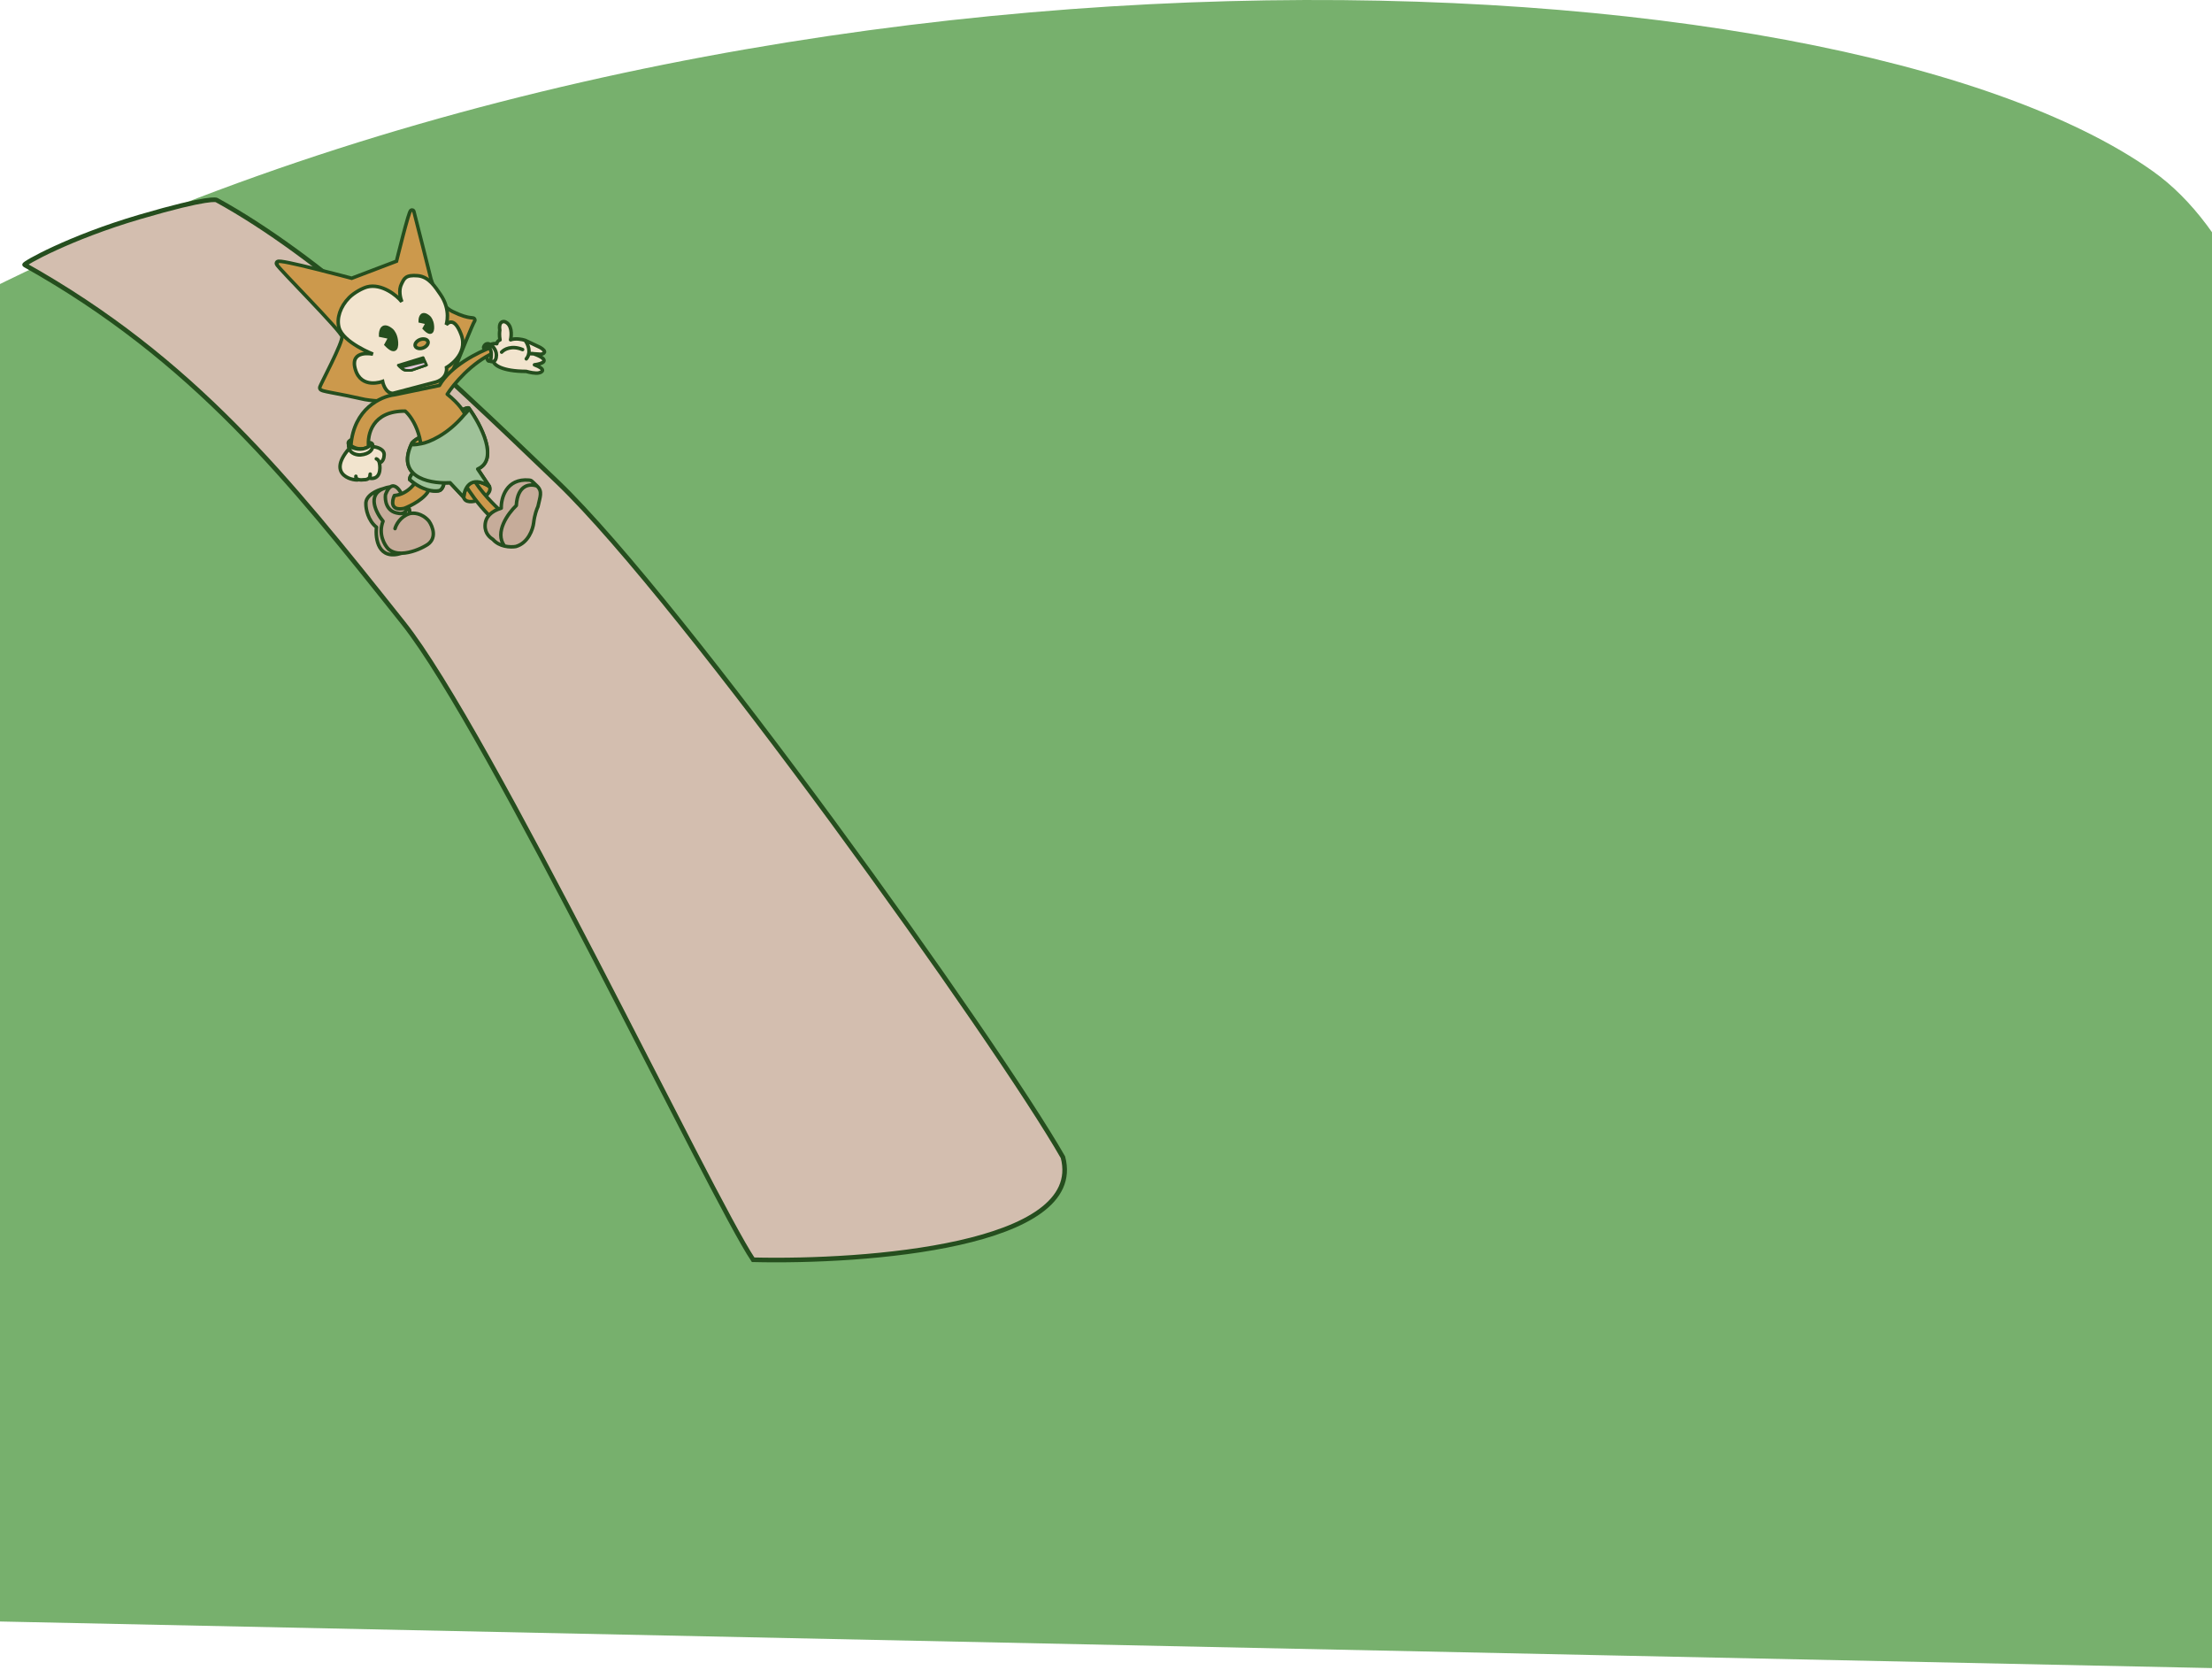 <svg width="1440" height="1087" viewBox="0 0 1440 1087" fill="none" xmlns="http://www.w3.org/2000/svg">
<path d="M-32.748 201.468C480.293 -67.142 1194.96 -35.111 1401.48 111.435C1608 257.98 1503.62 1087 1503.62 1087L-29.784 1054.72C-29.784 1054.72 -545.789 470.077 -32.748 201.468Z" fill="#77B06D"/>
<path d="M363.191 313.976C280.142 234.094 207.413 166.662 140.974 130.183C140.974 130.183 136.974 127.683 90.974 141.183C44.974 154.683 14.926 171.748 16.029 172.365C125.949 233.857 188.667 312.669 260.582 403.038L262.57 405.536C318.332 475.602 463.389 779.875 490.281 819.912C563.84 821.692 707.16 810.837 691.974 753.183C649.262 678.445 445.055 392.717 363.191 313.976Z" fill="#D3BEAF" stroke="#254E1E" stroke-width="3"/>
<g filter="url(#filter0_d_103_1549)">
<path d="M300.493 233.301L300.631 233.15L300.708 232.959C301.122 231.94 301.619 230.71 302.171 229.345C303.524 225.996 305.205 221.835 306.786 217.989C307.898 215.283 308.958 212.74 309.815 210.751C310.693 208.715 311.316 207.368 311.569 206.96C311.649 206.831 311.731 206.696 311.798 206.568C311.859 206.451 311.948 206.267 311.993 206.051C312.043 205.816 312.061 205.435 311.825 205.061C311.607 204.716 311.291 204.569 311.12 204.507C310.835 204.403 310.473 204.37 310.227 204.347L310.19 204.344C310.141 204.339 310.091 204.334 310.038 204.33C309.756 204.304 309.427 204.274 309.022 204.222C307.14 203.981 303.547 203.25 297.489 200.255C292.74 197.908 289.553 193.599 287.37 189.31C285.708 186.045 284.687 182.928 283.974 180.754C283.755 180.085 283.565 179.505 283.395 179.038L283.379 178.977L283.292 178.627L282.959 177.296C282.672 176.147 282.261 174.505 281.767 172.527C280.777 168.572 279.451 163.276 278.104 157.912C275.417 147.216 272.629 136.171 272.289 135.058C272.258 134.955 272.184 134.749 272.01 134.556C271.8 134.321 271.446 134.119 271.006 134.16C270.647 134.194 270.407 134.377 270.307 134.464C270.191 134.565 270.108 134.671 270.055 134.745C269.865 135.011 269.695 135.4 269.549 135.771C269.232 136.574 268.83 137.809 268.381 139.306C267.476 142.316 266.336 146.52 265.221 150.776C264.104 155.037 263.008 159.363 262.192 162.624C261.784 164.254 261.445 165.618 261.209 166.575C261.116 166.948 261.04 167.259 260.981 167.5L231.799 178.599L231.61 178.548C231.253 178.453 230.731 178.314 230.067 178.138C228.738 177.785 226.841 177.284 224.567 176.689C220.018 175.5 213.959 173.936 207.919 172.44C201.883 170.944 195.851 169.512 191.365 168.587C189.128 168.127 187.244 167.786 185.927 167.629C185.284 167.553 184.705 167.511 184.27 167.542C184.081 167.555 183.761 167.59 183.467 167.746C183.306 167.831 183.065 167.999 182.909 168.305C182.738 168.64 182.749 168.983 182.83 169.247C182.908 169.504 183.067 169.741 183.16 169.875C183.28 170.049 183.434 170.25 183.611 170.47C183.968 170.912 184.459 171.481 185.059 172.154C186.262 173.501 187.938 175.306 189.924 177.413C192.289 179.923 195.108 182.879 198.109 186.025C200.145 188.16 202.265 190.382 204.383 192.613C209.63 198.137 214.872 203.714 218.855 208.172C220.848 210.403 222.513 212.34 223.703 213.843C224.299 214.596 224.763 215.225 225.086 215.717C225.248 215.964 225.365 216.162 225.443 216.316C225.51 216.445 225.532 216.51 225.537 216.525C225.538 216.529 225.538 216.529 225.538 216.525C225.552 216.596 225.564 216.799 225.507 217.189C225.452 217.56 225.345 218.027 225.185 218.587C224.864 219.706 224.353 221.112 223.7 222.721C222.398 225.933 220.573 229.853 218.71 233.704C217.311 236.595 215.898 239.431 214.674 241.888C214.268 242.703 213.882 243.476 213.525 244.196C212.811 245.636 212.207 246.867 211.78 247.78C211.567 248.235 211.392 248.625 211.267 248.928C211.205 249.079 211.15 249.223 211.108 249.351C211.079 249.439 211.01 249.65 211.004 249.877C210.983 250.731 211.657 251.185 211.968 251.361C212.355 251.58 212.863 251.756 213.426 251.916C214.572 252.242 216.289 252.59 218.575 253.03C219.208 253.152 219.888 253.281 220.617 253.42C225.189 254.291 231.673 255.525 240.374 257.503L240.406 257.511L240.438 257.516C241.889 257.761 244.211 258.091 246.481 258.29C247.616 258.39 248.752 258.458 249.766 258.464C250.723 258.469 251.641 258.421 252.363 258.265L292.213 254.863L292.278 254.857L292.343 254.844C292.808 254.75 293.137 254.471 293.35 254.227C293.564 253.98 293.731 253.688 293.864 253.404C294.132 252.835 294.361 252.098 294.572 251.293C294.857 250.202 295.143 248.845 295.45 247.388C295.596 246.696 295.746 245.982 295.903 245.263C296.4 242.992 296.979 240.609 297.733 238.467C298.493 236.309 299.397 234.498 300.493 233.301ZM184.368 169.827C184.368 169.827 184.372 169.826 184.379 169.825C184.372 169.826 184.368 169.827 184.368 169.827Z" fill="#CC994C" stroke="#254E1E" stroke-width="2.284"/>
<path d="M293.339 208.94C293.339 208.94 298.2 202.024 303.12 215.316C308.04 228.607 293.57 236.655 293.57 236.655C293.57 236.655 294.682 243.515 286.751 246.112L258.676 253.501C253.413 253.538 251.914 245.758 251.914 245.758C251.914 245.758 237.995 251.041 234.173 237.842C230.351 224.644 245.673 227.986 245.673 227.986C245.673 227.986 226.201 220.371 223.547 210.738C221.872 204.658 224.364 197.019 230.189 191.172C233.464 187.885 238.971 184.963 241.936 184.207C251.212 181.84 261.224 189.715 264.42 193.894C263.389 191.181 262.251 186.292 264.247 182.302C265.932 178.932 266.696 176.223 274.884 176.956C282.24 177.615 286.378 184.561 289.504 189.021C296.752 199.359 293.339 208.94 293.339 208.94Z" fill="#F2E4CE" stroke="#254E1E" stroke-width="2.284"/>
<path d="M271.057 238.367C271.921 238.056 280.487 235.124 280.487 235.124L278.362 230.214L262.11 235.179C262.463 235.822 265.158 238.148 266.003 238.386C266.849 238.623 270.194 238.678 271.057 238.367Z" fill="#254E1E" stroke="#254E1E" stroke-width="1.699" stroke-linejoin="round"/>
<path d="M271.057 238.367C271.921 238.056 280.487 235.124 280.487 235.124L279.361 232.76L264.134 236.473C264.487 237.115 265.69 238.103 266.535 238.34C267.381 238.577 270.194 238.678 271.057 238.367Z" fill="#E1C5D8" stroke="#254E1E" stroke-width="1.699" stroke-linejoin="round"/>
<path d="M257.946 212.503C251.924 207.47 250.564 212.581 250.636 215.765L256.826 217.042L254.226 221.794C260.901 228.69 261.381 222.715 260.786 218.866C260.349 215.47 258.711 213.209 257.946 212.503Z" fill="#254E1E" stroke="#254E1E" stroke-width="2.284"/>
<path d="M282.115 204.027C277.498 200.073 276.397 204.019 276.423 206.486L281.205 207.533L279.147 211.189C284.253 216.593 284.68 211.97 284.256 208.982C283.949 206.348 282.701 204.581 282.115 204.027Z" fill="#254E1E" stroke="#254E1E" stroke-width="2.284"/>
<path d="M281.441 219.699C281.669 220.314 281.569 221.09 281.03 221.9C280.492 222.709 279.557 223.471 278.326 223.927C277.096 224.383 275.89 224.416 274.955 224.153C274.018 223.89 273.437 223.366 273.209 222.751C272.981 222.137 273.08 221.36 273.619 220.55C274.157 219.741 275.093 218.98 276.323 218.524C277.554 218.068 278.759 218.035 279.695 218.298C280.631 218.561 281.213 219.085 281.441 219.699Z" fill="#CC994C" stroke="#254E1E" stroke-width="2.284"/>
<path d="M267.911 327.848C268.671 327.783 270.032 328.483 269.397 331.803C271.679 331.14 277.404 331.17 282.051 336.59C284.658 340.237 287.869 348.568 279.856 352.722C276.426 354.733 270.124 357.432 264.325 357.555C249.124 362.373 247.08 348.291 247.958 340.648C242.376 336.227 241.031 328.74 241.056 325.549C240.673 319.867 248.407 316.525 252.322 315.564C253.636 315.034 255.206 314.616 257.064 314.334C259.888 312.41 262.698 315.86 264.061 318.61L267.911 327.848Z" fill="#C6AC9A"/>
<path d="M267.911 327.848C267.438 331.868 263.842 331.979 262.103 331.533C254.367 330.56 253.347 323.096 253.804 319.486C254.835 316.686 255.95 315.093 257.064 314.334M267.911 327.848C268.671 327.783 270.032 328.483 269.397 331.803M267.911 327.848L264.061 318.61C262.698 315.86 259.888 312.41 257.064 314.334M269.397 331.803C263.44 333.74 260.666 339.096 260.023 341.532M269.397 331.803C271.679 331.14 277.404 331.17 282.051 336.59C284.658 340.237 287.869 348.568 279.856 352.722C276.426 354.733 270.124 357.432 264.325 357.555M257.064 314.334C255.206 314.616 253.636 315.034 252.322 315.564M252.322 315.564C241.872 319.773 247.498 331.021 252.214 336.714C248.946 345.054 253.156 352.237 255.67 354.786C258.006 356.89 261.087 357.624 264.325 357.555M252.322 315.564C248.407 316.525 240.673 319.867 241.056 325.549C241.031 328.74 242.376 336.227 247.958 340.648C247.08 348.291 249.124 362.373 264.325 357.555" stroke="#254E1E" stroke-width="2.284" stroke-linecap="round" stroke-linejoin="round"/>
<path d="M277.115 286.245C281.852 285.458 294.058 280.615 304.983 267.539L303.931 264.185C306.49 262.968 307.673 262.743 308.017 263.071C308.048 263.1 308.071 263.133 308.089 263.17C315.858 273.901 327.784 296.68 313.857 302.752L321.458 314.093C324.69 320.577 306.341 328.266 304.711 321.135L295.869 311.685C294.635 311.762 293.306 311.793 291.922 311.767C291.679 313.404 290.61 316.726 288.28 316.925C285.439 317.508 277.713 316.858 269.542 309.596C269.484 308.91 269.839 307.093 271.727 305.312C267.84 301.405 266.554 295.365 270.84 286.271C271.119 285.307 273.332 283.555 275.883 282.269L277.115 286.245Z" fill="#CC994C"/>
<path d="M277.115 286.245C281.852 285.458 294.058 280.615 304.983 267.539M277.115 286.245C272.158 287.254 270.619 287.031 270.84 286.271M277.115 286.245L275.883 282.269C273.332 283.555 271.119 285.307 270.84 286.271M304.983 267.539C306.635 265.934 308.623 263.647 308.017 263.071M304.983 267.539L303.931 264.185C306.49 262.968 307.673 262.743 308.017 263.071M308.017 263.071C315.785 273.76 327.827 296.661 313.857 302.752L321.458 314.093M321.458 314.093C309.055 306.274 305.126 315.53 304.711 321.135M321.458 314.093C324.69 320.577 306.341 328.266 304.711 321.135M304.711 321.135C301.258 317.445 295.869 311.685 295.869 311.685C294.635 311.762 293.306 311.793 291.922 311.767M270.84 286.271C266.554 295.365 267.84 301.405 271.727 305.312M291.922 311.767C291.679 313.404 290.61 316.726 288.28 316.925C285.439 317.508 277.713 316.858 269.542 309.596C269.484 308.91 269.839 307.093 271.727 305.312M291.922 311.767C284.884 311.636 276.415 310.024 271.727 305.312" stroke="#254E1E" stroke-width="2.284" stroke-linecap="round" stroke-linejoin="round"/>
<path d="M288.933 248.373C296.017 235.727 314.452 226.551 322.784 223.544L324.606 226.96C309.657 233.542 297.981 247.771 294.011 254.062C302.113 260.514 305.131 265.783 305.627 267.612C305.279 276.485 305.428 296.354 308.805 304.841C312.183 313.328 322.445 324.17 327.154 328.53L321.422 333.101C314.061 325.77 308.239 317.135 306.248 313.733L288.402 298.93L282.441 315.765C279.904 321.901 270.368 326.745 265.918 328.401C256.887 330.192 257.936 323.555 259.589 320.012C268.301 319.268 273.912 311.476 275.628 307.673C281.222 284.746 271.963 269.72 266.634 265.073C245.187 264.863 241.841 280.455 242.849 288.277C237.991 291.141 233.126 288.937 231.301 287.477C233.127 263.444 250.931 255.444 259.604 254.448L288.933 248.373Z" fill="#CC994C" stroke="#254E1E" stroke-width="2.284" stroke-linejoin="round"/>
<path d="M230.986 288.27C232.994 289.374 238.078 290.955 242.353 288.447C243.654 287.741 245.604 286.18 243.002 285.586C244.057 285.496 246.013 285.89 245.393 288.188C248.172 288.376 253.567 289.811 252.909 294.051C252.848 295.599 252.116 298.149 249.871 298.806C250.662 302.597 250.486 309.896 243.45 308.762L243.577 307.917C243.089 308.935 241.946 309.839 239.578 309.731C238.714 309.867 237.436 309.922 236.383 309.651C234.821 310.774 214.479 307.664 230.109 289.493C229.833 288.712 229.702 287.793 229.773 286.715C229.978 287.182 230.362 287.701 230.986 288.27Z" fill="#F2E4CE"/>
<path d="M231.494 283.762C230.471 284.113 229.069 285.112 229.773 286.715M245.393 288.188C246.013 285.89 244.057 285.496 243.002 285.586C245.604 286.18 243.654 287.741 242.353 288.447C238.078 290.955 232.994 289.374 230.986 288.27C230.362 287.701 229.978 287.182 229.773 286.715M245.393 288.188C245.399 289.76 243.817 293.042 237.435 293.587C235.233 293.671 231.304 292.876 230.109 289.493M245.393 288.188C248.172 288.376 253.567 289.811 252.909 294.051C252.848 295.599 252.116 298.149 249.871 298.806M229.773 286.715C229.702 287.793 229.833 288.712 230.109 289.493M247.857 296.141C248.38 296.287 249.514 297.024 249.871 298.806M249.871 298.806C250.662 302.597 250.486 309.896 243.45 308.762L243.856 306.049C244.052 307.35 243.471 309.908 239.578 309.731C238.714 309.867 237.436 309.922 236.383 309.651M234.539 307.482C234.439 308.738 235.29 309.37 236.383 309.651M236.383 309.651C234.821 310.774 214.479 307.664 230.109 289.493" stroke="#254E1E" stroke-width="2.284" stroke-linecap="round" stroke-linejoin="round"/>
<path d="M322.575 230.067C323.124 225.735 321.662 223.852 320.863 223.453C318.877 222.69 318.035 222.795 317.773 223.207C318.776 220.672 320.91 221.068 321.851 221.583C321.991 221.67 322.126 221.759 322.257 221.85C323.406 220.974 325.42 221.054 326.283 221.205C326.365 219.769 327.707 218.957 328.368 218.731C327.822 215.92 328.041 213.401 328.218 212.493C327.355 207.159 330.004 206.516 331.436 206.861C336.278 208.591 335.996 215.443 335.249 218.653C338.413 217.465 342.88 218.385 344.717 218.993C346.315 219.775 351.94 222.416 354.553 223.638C359.388 226.491 356.82 227.782 354.931 228.07C352.956 227.901 351.443 227.802 350.294 227.752C362.248 232.099 355.622 234.347 350.797 234.928C358.494 237.833 356.003 239.624 353.795 240.157C351.6 240.753 347.299 239.776 345.423 239.214C329.397 239.153 324.517 234.885 324.081 232.758C323.229 233.043 322.279 232.783 321.629 232.43C322.162 232.303 322.463 231.101 322.575 230.067Z" fill="#F2E4CE"/>
<path d="M318.026 224.588C317.752 224.14 317.548 223.56 317.773 223.207M319.663 230.316C320.565 232.911 321.144 232.545 321.629 232.43M321.629 232.43C322.162 232.303 322.463 231.101 322.575 230.067C323.124 225.735 321.662 223.852 320.863 223.453C318.877 222.69 318.035 222.795 317.773 223.207M321.629 232.43C322.279 232.783 323.229 233.043 324.081 232.758M317.773 223.207C318.776 220.672 320.91 221.068 321.851 221.583C321.991 221.67 322.126 221.759 322.257 221.85M324.081 232.758C325.098 232.417 325.974 231.296 326.024 228.625C326.068 227.234 325.361 224.012 322.257 221.85M324.081 232.758C324.517 234.885 329.397 239.153 345.423 239.214C347.299 239.776 351.6 240.753 353.795 240.157C356.003 239.624 358.494 237.833 350.797 234.928C355.637 234.345 362.289 232.085 350.181 227.711C349.533 227.596 347.994 227.489 347.015 227.981C346.698 227.757 347.838 227.463 354.931 228.07C356.82 227.782 359.388 226.491 354.553 223.638C351.94 222.416 346.315 219.775 344.717 218.993M344.717 218.993C342.88 218.385 338.413 217.465 335.249 218.653C335.996 215.443 336.278 208.591 331.436 206.861C330.004 206.516 327.355 207.159 328.218 212.493C328.041 213.401 327.822 215.92 328.368 218.731C327.707 218.957 326.365 219.769 326.283 221.205C325.42 221.054 323.406 220.974 322.257 221.85M344.717 218.993C346.442 221.269 349.012 226.866 345.491 231.045M329.429 226.676C330.977 224.886 335.87 222.044 343.062 225.002" stroke="#254E1E" stroke-width="2.284" stroke-linecap="round" stroke-linejoin="round"/>
<path d="M277.115 286.245C281.852 285.458 294.058 280.615 304.983 267.539C306.553 266.014 308.425 263.874 308.089 263.17C308.065 263.137 308.041 263.104 308.017 263.071C308.048 263.1 308.071 263.133 308.089 263.17C315.858 273.901 327.784 296.68 313.857 302.752L321.458 314.093C309.055 306.274 305.126 315.53 304.711 321.135L295.869 311.685C294.635 311.762 293.306 311.793 291.922 311.767C291.679 313.404 290.61 316.726 288.28 316.925C285.439 317.508 277.713 316.858 269.542 309.596C269.483 308.91 269.839 307.093 271.727 305.312C267.84 301.405 266.554 295.365 270.84 286.271C270.619 287.031 272.158 287.254 277.115 286.245Z" fill="#9FC299"/>
<path d="M275.883 282.269C273.332 283.555 271.119 285.307 270.84 286.271M303.931 264.185C306.49 262.968 307.673 262.743 308.017 263.071M308.017 263.071C308.623 263.647 306.635 265.934 304.983 267.539C294.058 280.615 281.852 285.458 277.115 286.245C272.158 287.254 270.619 287.031 270.84 286.271M308.017 263.071C315.785 273.76 327.827 296.661 313.857 302.752L321.458 314.093C309.055 306.274 305.126 315.53 304.711 321.135C301.258 317.445 295.869 311.685 295.869 311.685C294.635 311.762 293.306 311.793 291.922 311.767M270.84 286.271C266.554 295.365 267.84 301.405 271.727 305.312M291.922 311.767C291.679 313.404 290.61 316.726 288.28 316.925C285.439 317.508 277.713 316.858 269.542 309.596C269.483 308.91 269.839 307.093 271.727 305.312M291.922 311.767C284.884 311.636 276.415 310.024 271.727 305.312" stroke="#254E1E" stroke-width="2.284" stroke-linecap="round" stroke-linejoin="round"/>
<path d="M318.648 339.461C318.817 333.962 322.605 330.22 329.17 328.231C329.03 321.61 332.451 308.69 347.255 309.977C348.86 310.059 348.854 310.351 352.516 313.865C356.177 317.379 354.438 320.709 353.063 327.212C352.372 328.588 350.847 332.63 350.266 337.782C349.771 341.949 346.765 350.862 338.698 353.183C337.047 353.481 334.223 353.587 331.275 352.889C328.616 352.26 325.856 350.977 323.765 348.591C322.236 347.616 318.48 344.96 318.648 339.461Z" fill="#C6AC9A"/>
<path d="M352.516 313.865C348.854 310.351 348.86 310.059 347.255 309.977C332.451 308.69 329.03 321.61 329.17 328.231C322.605 330.22 318.817 333.962 318.648 339.461C318.48 344.96 322.236 347.616 323.765 348.591C325.856 350.977 328.616 352.26 331.275 352.889M352.516 313.865C356.177 317.379 354.438 320.709 353.063 327.211C352.372 328.588 350.847 332.63 350.266 337.782C349.771 341.949 346.765 350.862 338.698 353.183C337.047 353.481 334.223 353.587 331.275 352.889M352.516 313.865C348.351 312.222 339.812 312.449 338.971 326.501C333.621 331.569 324.592 343.942 331.275 352.889" stroke="#254E1E" stroke-width="2.284" stroke-linecap="round" stroke-linejoin="round"/>
</g>
<defs>
<filter id="filter0_d_103_1549" x="178.77" y="133.013" width="179.7" height="229.169" filterUnits="userSpaceOnUse" color-interpolation-filters="sRGB">
<feFlood flood-opacity="0" result="BackgroundImageFix"/>
<feColorMatrix in="SourceAlpha" type="matrix" values="0 0 0 0 0 0 0 0 0 0 0 0 0 0 0 0 0 0 127 0" result="hardAlpha"/>
<feOffset dx="-2.862" dy="2.504"/>
<feComposite in2="hardAlpha" operator="out"/>
<feColorMatrix type="matrix" values="0 0 0 0 0.145 0 0 0 0 0.306 0 0 0 0 0.118 0 0 0 1 0"/>
<feBlend mode="normal" in2="BackgroundImageFix" result="effect1_dropShadow_103_1549"/>
<feBlend mode="normal" in="SourceGraphic" in2="effect1_dropShadow_103_1549" result="shape"/>
</filter>
</defs>
</svg>

